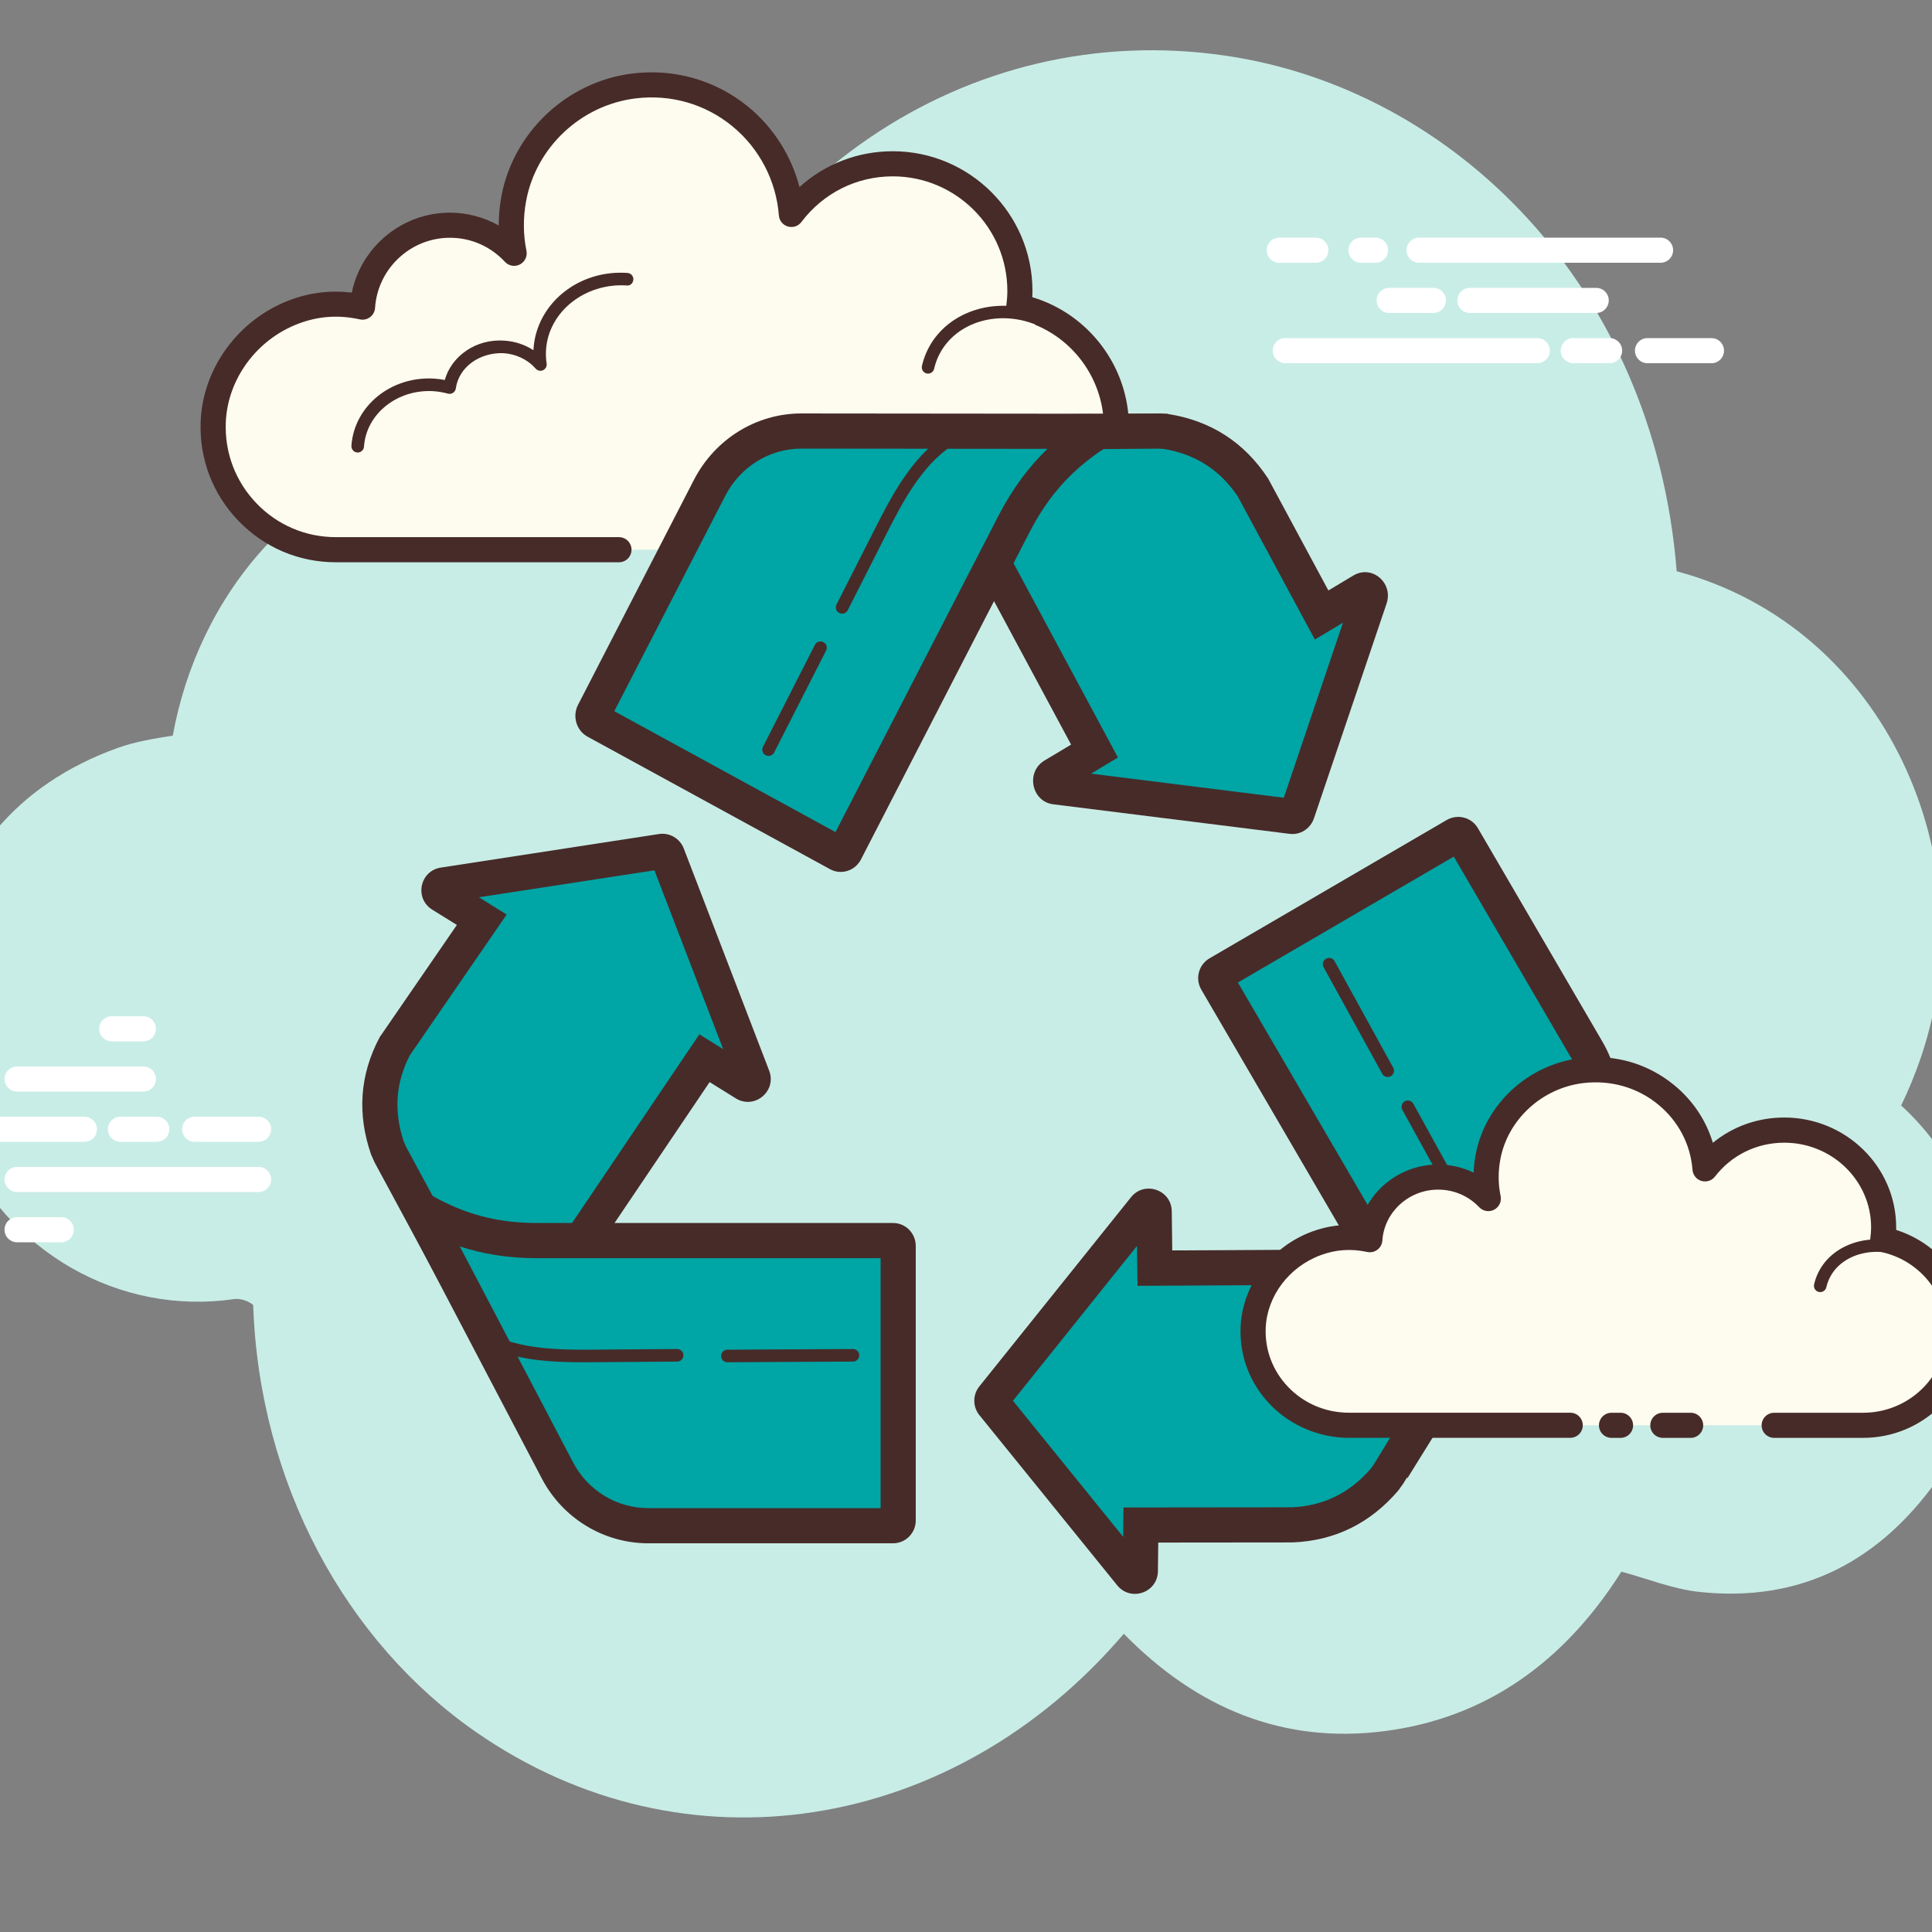 <svg  class="float-right mt-1"  xmlns="http://www.w3.org/2000/svg" x="0px" y="0px"
                             width="53" height="53"
                             viewBox="0 0 172 172"
                             style=" fill:#000000;">
                        <rect x="0" y="0" width="172" height="172" fill="#808080" stroke="none"/>
                        <g transform="translate(-25.8,-25.8) scale(1.3,1.3)"><g fill="none" fill-rule="nonzero" stroke="none" stroke-width="1" stroke-linecap="butt" stroke-linejoin="miter" stroke-miterlimit="10" stroke-dasharray="" stroke-dashoffset="0" font-family="none" font-weight="none" font-size="none" text-anchor="none" style="mix-blend-mode: normal"><path d="M0,172v-172h172v172z" fill="none"></path><g><path d="M150.042,95.548c0.516,-1.06 0.974,-2.174 1.369,-3.342c4.529,-13.364 -2.32,-29.374 -16.741,-33.239c-1.558,-19.579 -15.318,-33.012 -30.859,-35.303c-17.787,-2.623 -34.08,8.676 -39.502,26.634c-6.534,-2.315 -12.902,-2.033 -18.903,1.474c-2.723,1.259 -5.213,3.117 -7.448,5.561c-3.28,3.588 -5.413,8.117 -6.281,12.891c-1.287,0.203 -2.551,0.406 -3.743,0.832c-6.949,2.492 -11.333,7.621 -12.535,15.348c-0.748,4.811 0.762,9.61 1.605,11.548c3.328,7.663 11.046,12.006 18.887,10.857c0.39,-0.057 0.958,0.119 1.293,0.401c0.415,12.246 6.361,23.077 15.28,29.264c14.312,9.928 32.726,6.87 44.343,-6.744c4.978,5.091 10.901,7.565 17.86,6.667c6.92,-0.893 12.293,-4.711 16.213,-10.92c1.811,0.487 3.528,1.189 5.303,1.383c6.952,0.76 12.551,-2.036 16.739,-8.256c0.143,-0.213 0.349,-0.377 0.526,-0.564c0.599,-1.373 1.197,-2.745 1.796,-4.118c0.267,-2.083 0.738,-4.168 0.762,-6.247c0.067,-5.6 -2.222,-10.705 -5.967,-14.126z" fill="#c8ede6"></path><path d="M67.66,57.488c0,0 20.109,0 20.231,0c4.644,0 8.407,-3.765 8.407,-8.409c0,-4.051 -2.866,-7.432 -6.68,-8.228c0.045,-0.354 0.074,-0.714 0.074,-1.08c0,-4.809 -3.899,-8.708 -8.708,-8.708c-2.84,0 -5.354,1.366 -6.944,3.469c-0.406,-5.354 -5.189,-9.484 -10.784,-8.8c-4.092,0.501 -7.475,3.664 -8.228,7.716c-0.241,1.3 -0.217,2.561 0.024,3.744c-1.097,-1.182 -2.659,-1.925 -4.398,-1.925c-3.182,0 -5.781,2.479 -5.986,5.609c-1.445,-0.32 -3.017,-0.299 -4.673,0.323c-3.165,1.189 -5.418,4.168 -5.55,7.546c-0.187,4.797 3.646,8.746 8.402,8.746c0.361,0 1.631,0 1.923,0h17.46" fill="#fdfcef"></path><path d="M87.89,58.348h-20.231c-0.475,0 -0.86,-0.385 -0.86,-0.86c0,-0.475 0.385,-0.86 0.86,-0.86h20.231c4.162,0 7.549,-3.387 7.549,-7.549c0,-3.554 -2.522,-6.662 -5.996,-7.387c-0.439,-0.091 -0.733,-0.504 -0.678,-0.949c0.04,-0.32 0.067,-0.643 0.067,-0.972c0,-4.329 -3.521,-7.848 -7.847,-7.848c-2.473,0 -4.756,1.14 -6.257,3.127c-0.215,0.286 -0.581,0.408 -0.929,0.306c-0.342,-0.101 -0.588,-0.402 -0.614,-0.759c-0.179,-2.368 -1.34,-4.594 -3.182,-6.104c-1.863,-1.527 -4.224,-2.205 -6.639,-1.907c-3.726,0.458 -6.804,3.342 -7.487,7.019c-0.213,1.147 -0.206,2.296 0.022,3.416c0.076,0.378 -0.107,0.76 -0.451,0.936c-0.344,0.179 -0.762,0.103 -1.023,-0.179c-0.989,-1.063 -2.327,-1.649 -3.767,-1.649c-2.699,0 -4.95,2.112 -5.127,4.806c-0.017,0.251 -0.141,0.48 -0.342,0.63c-0.201,0.153 -0.461,0.206 -0.702,0.153c-1.447,-0.318 -2.816,-0.227 -4.185,0.287c-2.871,1.078 -4.876,3.799 -4.993,6.773c-0.081,2.076 0.666,4.042 2.1,5.535c1.436,1.495 3.369,2.319 5.442,2.319h19.383c0.475,0 0.86,0.385 0.86,0.86c0,0.475 -0.385,0.86 -0.86,0.86h-19.386c-2.544,0 -4.916,-1.011 -6.68,-2.845c-1.763,-1.834 -2.68,-4.247 -2.58,-6.794c0.143,-3.657 2.597,-6.999 6.106,-8.316c1.376,-0.518 2.797,-0.685 4.245,-0.514c0.648,-3.134 3.437,-5.473 6.717,-5.473c1.176,0 2.329,0.31 3.344,0.877c0,-0.664 0.06,-1.328 0.182,-1.993c0.82,-4.407 4.508,-7.866 8.97,-8.413c2.888,-0.353 5.71,0.458 7.94,2.284c1.725,1.416 2.952,3.356 3.505,5.492c1.741,-1.576 3.989,-2.453 6.388,-2.453c5.275,0 9.567,4.293 9.567,9.568c0,0.143 -0.003,0.286 -0.012,0.427c3.877,1.158 6.619,4.775 6.619,8.882c0.002,5.114 -4.156,9.269 -9.267,9.269z" fill="#472b29"></path><path d="M62.787,38.967c-3.11,-0.205 -5.788,1.944 -5.979,4.797c-0.024,0.354 -0.009,0.703 0.043,1.042c-0.6,-0.678 -1.488,-1.137 -2.508,-1.204c-1.866,-0.122 -3.478,1.109 -3.712,2.786c-0.339,-0.093 -0.693,-0.155 -1.06,-0.179c-2.721,-0.179 -5.064,1.701 -5.232,4.199" fill="#fdfcef"></path><path d="M44.342,50.836c-0.01,0 -0.021,0 -0.029,-0.002c-0.237,-0.015 -0.416,-0.22 -0.401,-0.458c0.184,-2.73 2.731,-4.797 5.69,-4.599c0.236,0.015 0.47,0.045 0.703,0.091c0.471,-1.665 2.16,-2.829 4.07,-2.695c0.731,0.046 1.416,0.273 2.002,0.657c0,-0.033 0.003,-0.064 0.005,-0.096c0.206,-3.087 3.074,-5.435 6.436,-5.196c0.237,0.015 0.416,0.22 0.401,0.458c-0.015,0.237 -0.213,0.439 -0.458,0.399c-2.84,-0.181 -5.346,1.784 -5.521,4.398c-0.021,0.316 -0.007,0.636 0.04,0.951c0.029,0.187 -0.071,0.373 -0.243,0.454c-0.172,0.081 -0.377,0.038 -0.504,-0.105c-0.556,-0.628 -1.342,-1.004 -2.214,-1.061c-1.636,-0.058 -3.053,0.956 -3.258,2.415c-0.017,0.122 -0.086,0.232 -0.189,0.301c-0.103,0.067 -0.229,0.088 -0.351,0.055c-0.322,-0.088 -0.648,-0.143 -0.975,-0.167c-2.477,-0.158 -4.622,1.541 -4.773,3.799c-0.019,0.227 -0.208,0.401 -0.432,0.401z" fill="#472b29"></path><path d="M91.296,41.836c-2.922,-1.378 -6.302,-0.402 -7.549,2.179c-0.155,0.32 -0.27,0.652 -0.346,0.987" fill="#fdfcef"></path><path d="M83.401,45.432c-0.031,0 -0.064,-0.003 -0.096,-0.01c-0.23,-0.053 -0.377,-0.284 -0.323,-0.516c0.084,-0.373 0.212,-0.736 0.377,-1.078c1.347,-2.788 4.991,-3.851 8.12,-2.382c0.215,0.103 0.308,0.358 0.206,0.573c-0.101,0.217 -0.359,0.303 -0.573,0.206c-2.707,-1.28 -5.838,-0.39 -6.98,1.976c-0.138,0.284 -0.243,0.585 -0.313,0.896c-0.045,0.201 -0.222,0.335 -0.418,0.335z" fill="#472b29"></path><path d="M25.626,98.04h-17.252c-0.475,0 -0.86,-0.385 -0.86,-0.86c0,-0.475 0.385,-0.86 0.86,-0.86h17.252c0.475,0 0.86,0.385 0.86,0.86c0,0.475 -0.384,0.86 -0.86,0.86zM31.442,97.18c0,-0.475 -0.385,-0.86 -0.86,-0.86h-2.487c-0.475,0 -0.86,0.385 -0.86,0.86c0,0.475 0.385,0.86 0.86,0.86h2.487c0.476,0 0.86,-0.385 0.86,-0.86zM38.416,97.18c0,-0.475 -0.385,-0.86 -0.86,-0.86h-4.379c-0.475,0 -0.86,0.385 -0.86,0.86c0,0.475 0.385,0.86 0.86,0.86h4.379c0.476,0 0.86,-0.385 0.86,-0.86zM38.416,100.62c0,-0.475 -0.385,-0.86 -0.86,-0.86h-16.54c-0.475,0 -0.86,0.385 -0.86,0.86c0,0.475 0.385,0.86 0.86,0.86h16.54c0.476,0 0.86,-0.385 0.86,-0.86zM18.898,100.62c0,-0.475 -0.385,-0.86 -0.86,-0.86h-0.998c-0.475,0 -0.86,0.385 -0.86,0.86c0,0.475 0.385,0.86 0.86,0.86h0.998c0.475,0 0.86,-0.385 0.86,-0.86zM14.811,100.62c0,-0.475 -0.385,-0.86 -0.86,-0.86h-2.506c-0.475,0 -0.86,0.385 -0.86,0.86c0,0.475 0.385,0.86 0.86,0.86h2.506c0.475,0 0.86,-0.385 0.86,-0.86zM30.523,93.74c0,-0.475 -0.385,-0.86 -0.86,-0.86h-8.646c-0.475,0 -0.86,0.385 -0.86,0.86c0,0.475 0.385,0.86 0.86,0.86h8.646c0.476,0 0.86,-0.385 0.86,-0.86zM30.523,90.3c0,-0.475 -0.385,-0.86 -0.86,-0.86h-2.162c-0.475,0 -0.86,0.385 -0.86,0.86c0,0.475 0.385,0.86 0.86,0.86h2.162c0.476,0 0.86,-0.385 0.86,-0.86zM24.9,104.06c0,-0.475 -0.385,-0.86 -0.86,-0.86h-3.024c-0.475,0 -0.86,0.385 -0.86,0.86c0,0.475 0.385,0.86 0.86,0.86h3.024c0.476,0 0.86,-0.385 0.86,-0.86z" fill="#ffffff"></path><path d="M125.12,44.72h-17.252c-0.475,0 -0.86,-0.385 -0.86,-0.86c0,-0.475 0.385,-0.86 0.86,-0.86h17.253c0.475,0 0.86,0.385 0.86,0.86c0,0.475 -0.385,0.86 -0.862,0.86zM130.935,43.86c0,-0.475 -0.385,-0.86 -0.86,-0.86h-2.487c-0.475,0 -0.86,0.385 -0.86,0.86c0,0.475 0.385,0.86 0.86,0.86h2.487c0.476,0 0.86,-0.385 0.86,-0.86zM137.91,43.86c0,-0.475 -0.385,-0.86 -0.86,-0.86h-4.379c-0.475,0 -0.86,0.385 -0.86,0.86c0,0.475 0.385,0.86 0.86,0.86h4.379c0.475,0 0.86,-0.385 0.86,-0.86zM134.425,36.98c0,-0.475 -0.385,-0.86 -0.86,-0.86h-16.54c-0.475,0 -0.86,0.385 -0.86,0.86c0,0.475 0.385,0.86 0.86,0.86h16.54c0.475,0 0.86,-0.385 0.86,-0.86zM114.906,36.98c0,-0.475 -0.385,-0.86 -0.86,-0.86h-0.998c-0.475,0 -0.86,0.385 -0.86,0.86c0,0.475 0.385,0.86 0.86,0.86h0.998c0.476,0 0.86,-0.385 0.86,-0.86zM110.818,36.98c0,-0.475 -0.385,-0.86 -0.86,-0.86h-2.504c-0.475,0 -0.86,0.385 -0.86,0.86c0,0.475 0.385,0.86 0.86,0.86h2.504c0.476,0 0.86,-0.385 0.86,-0.86zM130.017,40.42c0,-0.475 -0.385,-0.86 -0.86,-0.86h-8.646c-0.475,0 -0.86,0.385 -0.86,0.86c0,0.475 0.385,0.86 0.86,0.86h8.646c0.475,0 0.86,-0.385 0.86,-0.86zM130.017,36.98c0,-0.475 -0.385,-0.86 -0.86,-0.86h-2.162c-0.475,0 -0.86,0.385 -0.86,0.86c0,0.475 0.385,0.86 0.86,0.86h2.162c0.475,0 0.86,-0.385 0.86,-0.86zM118.866,40.42c0,-0.475 -0.385,-0.86 -0.86,-0.86h-3.024c-0.475,0 -0.86,0.385 -0.86,0.86c0,0.475 0.385,0.86 0.86,0.86h3.024c0.476,0 0.86,-0.385 0.86,-0.86z" fill="#ffffff"></path><path d="M46.56,98.886l-0.203,-0.464c-0.824,-2.401 -0.655,-4.716 0.552,-6.987l5.929,-8.603l-2.761,-1.717c-0.177,-0.108 -0.187,-0.267 -0.163,-0.382c0.022,-0.112 0.093,-0.253 0.299,-0.284c0,0 14.945,-2.3 14.95,-2.3c0.196,0 0.327,0.093 0.378,0.229l5.851,15.224c0.029,0.077 0.058,0.194 -0.029,0.323c-0.072,0.105 -0.196,0.175 -0.31,0.175v0c-0.062,0 -0.124,-0.021 -0.191,-0.06l-2.776,-1.725l-8.832,13.089l-8.628,1.015z" fill="#00a5a5"></path><path d="M65.334,79.344h0.009h-0.009M64.663,79.447l4.709,12.248l-1.631,-1.015l-1.299,1.923l-7.874,11.672l-7.267,0.855l-3.64,-6.736l-0.091,-0.206l-0.072,-0.16c-0.695,-2.083 -0.559,-4.02 0.413,-5.913l5.203,-7.561l1.429,-2.078l-1.901,-1.182l12.019,-1.847M65.207,76.944c-0.079,0 -0.16,0.005 -0.239,0.019l-14.935,2.298c-1.438,0.22 -1.825,2.11 -0.588,2.879l1.689,1.049l-5.284,7.682c-1.391,2.616 -1.538,5.298 -0.592,8.038c0.081,0.182 0.163,0.368 0.246,0.55l4.458,8.254l9.988,-1.175l8.492,-12.587l1.791,1.113c0.27,0.169 0.554,0.243 0.827,0.243c1.013,0 1.887,-1.03 1.462,-2.136l-5.851,-15.222c-0.237,-0.612 -0.824,-1.004 -1.464,-1.004z" fill="#472b29"></path><path d="M64.245,124.33c-2.614,0 -4.998,-1.452 -6.223,-3.786l-9.377,-17.879c2.186,1.273 4.61,2.138 7.983,2.138h24.381c0.191,0 0.347,0.163 0.347,0.363v18.801c0,0.2 -0.157,0.363 -0.347,0.363z" fill="#00a5a5"></path><path d="M51.335,105.206c1.531,0.502 3.254,0.803 5.291,0.803h23.526v17.117h-15.907c-2.165,0 -4.142,-1.204 -5.158,-3.141l-7.752,-14.78M45.31,98.9l11.644,22.203c1.429,2.724 4.235,4.431 7.291,4.431h16.763c0.857,0 1.551,-0.702 1.551,-1.567v-18.8c0,-0.865 -0.695,-1.567 -1.551,-1.567h-24.381c-5.11,0 -7.893,-2.16 -11.318,-4.701z" fill="#472b29"></path><path d="M97.56,127.796c-0.107,0 -0.191,-0.043 -0.267,-0.138l-9.439,-11.656c-0.107,-0.131 -0.108,-0.323 -0.002,-0.456l10.387,-12.958c0.077,-0.095 0.163,-0.138 0.27,-0.138c0.003,0 0.372,0.003 0.377,0.361l0.048,3.882l15.248,-0.081l5.193,6.897l-4.458,7.313l-0.237,0.323c-1.722,2.007 -3.806,3.029 -6.376,3.129l-10.33,0.01l-0.036,3.149c-0.003,0.358 -0.372,0.361 -0.377,0.361z" fill="#00a5a5"></path><path d="M99.179,103.341h0.009h-0.009M97.711,105.171l0.005,0.342l0.031,2.389l2.391,-0.012l13.447,-0.072l4.338,5.764l-3.984,6.536l-0.224,0.311l-0.01,0.014c-1.469,1.674 -3.237,2.534 -5.403,2.628l-9.137,0.009l-2.379,0.002l-0.024,2.009l-7.546,-9.317l8.493,-10.602M98.508,101.244c-0.437,0 -0.881,0.182 -1.207,0.59l-10.389,12.958c-0.461,0.574 -0.459,1.393 0.005,1.966l9.441,11.658c0.327,0.402 0.769,0.583 1.204,0.583c0.796,0 1.57,-0.604 1.581,-1.551l0.022,-1.964l9.187,-0.009c2.96,-0.115 5.349,-1.342 7.241,-3.54c0.117,-0.162 0.236,-0.327 0.353,-0.49l4.883,-8.01l-6.048,-8.036l-14.656,0.079l-0.034,-2.688c-0.014,-0.944 -0.788,-1.546 -1.582,-1.546z" fill="#472b29"></path><path d="M117.765,116.329c-0.009,-2.554 -0.49,-5.11 -2.21,-8.058l-12.399,-21.257c-0.101,-0.174 -0.041,-0.396 0.131,-0.497l16.239,-9.472c0.057,-0.034 0.117,-0.05 0.179,-0.05c0.05,0 0.218,0.014 0.315,0.181l8.528,14.615c1.331,2.286 1.293,5.102 -0.103,7.346z" fill="#00a5a5"></path><path d="M120.13,78.085h0.009h-0.009M119.404,78.508l8.101,13.889c1.108,1.899 1.075,4.238 -0.084,6.104l-8.825,14.207c-0.342,-1.596 -0.96,-3.259 -2,-5.046l-11.976,-20.532l14.785,-8.622M119.705,75.79c-0.268,0 -0.54,0.069 -0.788,0.213l-16.24,9.472c-0.748,0.435 -0.999,1.395 -0.564,2.143l12.399,21.257c2.599,4.455 2.148,7.969 1.696,12.236l13.256,-21.34c1.627,-2.62 1.674,-5.925 0.119,-8.59l-8.526,-14.617c-0.287,-0.497 -0.812,-0.776 -1.352,-0.776z" fill="#472b29"></path><g><path d="M92.123,73.733c-0.21,-0.028 -0.286,-0.184 -0.313,-0.313c-0.021,-0.095 -0.041,-0.323 0.182,-0.459l2.809,-1.684l-7.239,-13.478l3.158,-8.371l8.555,-0.065l0.513,0.038c2.489,0.408 4.455,1.682 5.898,3.88l4.67,8.683l2.8,-1.68c0.058,-0.036 0.114,-0.053 0.169,-0.053c0.105,0 0.217,0.065 0.291,0.169c0.083,0.114 0.1,0.248 0.048,0.394l-4.971,14.703c-0.053,0.158 -0.187,0.263 -0.335,0.263z" fill="#00a5a5"></path><path d="M99.189,50.568l0.206,0.015l0.187,0.012c2.167,0.375 3.818,1.443 5.04,3.265l4.073,7.563l1.195,2.219l1.926,-1.152l-4.052,11.987l-13.199,-1.651l1.84,-1.103l-1.087,-2.024l-6.438,-11.983l2.675,-7.088l7.633,-0.058M113.773,61.318h0.009h-0.009M99.265,48.16l-9.381,0.072l-3.643,9.658l6.956,12.948l-1.821,1.09c-1.299,0.779 -0.893,2.812 0.599,2.998l16.189,2.024c0.064,0.007 0.127,0.012 0.189,0.012c0.659,0 1.257,-0.428 1.479,-1.084l4.971,-14.701c0.38,-1.123 -0.48,-2.15 -1.477,-2.15c-0.26,0 -0.53,0.071 -0.789,0.225l-1.72,1.03l-4.126,-7.661c-1.658,-2.528 -3.958,-3.956 -6.823,-4.419c-0.198,-0.015 -0.401,-0.031 -0.6,-0.045z" fill="#472b29"></path></g><g><path d="M77.422,78.355c-0.053,0 -0.107,-0.014 -0.157,-0.04l-16.605,-9.076c-0.191,-0.105 -0.263,-0.368 -0.157,-0.574l7.929,-15.394c1.24,-2.408 3.648,-3.904 6.283,-3.904l20.351,0.019c-2.214,1.402 -4.169,3.218 -5.795,6.374l-11.536,22.393c-0.065,0.126 -0.184,0.203 -0.315,0.203z" fill="#00a5a5"></path><path d="M74.724,50.568l16.853,0.017c-1.232,1.187 -2.368,2.668 -3.375,4.622l-11.139,21.622l-15.148,-8.278l7.589,-14.732c1.034,-2.006 3.031,-3.251 5.213,-3.251h0.007M74.719,48.16c-3.081,0 -5.91,1.753 -7.355,4.556l-7.931,15.396c-0.406,0.788 -0.115,1.765 0.65,2.183l16.607,9.076c0.234,0.127 0.485,0.187 0.733,0.187c0.561,0 1.104,-0.311 1.385,-0.858l11.534,-22.391c2.417,-4.692 5.642,-6.204 9.506,-8.125l-25.121,-0.024c-0.003,0 -0.007,0 -0.009,0z" fill="#472b29"></path></g><g fill="#472b29"><path d="M122.079,109.383c-0.002,0 -0.005,0 -0.007,0c-0.239,-0.003 -0.427,-0.2 -0.423,-0.437c0.041,-2.547 -1.39,-5.145 -2.432,-7.042l-3.335,-6.053c-0.114,-0.208 -0.038,-0.47 0.169,-0.585c0.21,-0.115 0.47,-0.04 0.585,0.169l3.335,6.054c1.092,1.98 2.585,4.694 2.54,7.47c-0.005,0.234 -0.198,0.423 -0.432,0.423z"></path></g><g fill="#472b29"><path d="M114.881,93.602c-0.151,0 -0.299,-0.081 -0.377,-0.224l-4.014,-7.295c-0.114,-0.206 -0.038,-0.468 0.17,-0.583c0.206,-0.117 0.47,-0.04 0.583,0.17l4.014,7.295c0.114,0.206 0.038,0.468 -0.17,0.583c-0.065,0.036 -0.136,0.053 -0.206,0.053z"></path></g><g fill="#472b29"><path d="M59.78,113.136c-2.171,0 -4.885,-0.11 -7.057,-1.336c-0.206,-0.117 -0.28,-0.38 -0.163,-0.587c0.115,-0.208 0.378,-0.277 0.587,-0.163c2.222,1.254 5.194,1.238 7.356,1.223l5.712,-0.043c0,0 0.002,0 0.003,0c0.236,0 0.428,0.189 0.43,0.427c0.002,0.237 -0.189,0.432 -0.427,0.433l-5.714,0.043c-0.234,0.002 -0.476,0.003 -0.728,0.003z"></path></g><g fill="#472b29"><path d="M69.66,113.136c-0.237,0 -0.428,-0.191 -0.43,-0.428c-0.002,-0.237 0.189,-0.43 0.428,-0.432l8.6,-0.046h0.002c0.237,0 0.428,0.191 0.43,0.428c0.002,0.237 -0.189,0.43 -0.428,0.432l-8.6,0.046z"></path></g><g fill="#472b29"><path d="M77.515,61.87c-0.065,0 -0.132,-0.015 -0.194,-0.046c-0.213,-0.108 -0.298,-0.366 -0.189,-0.578l2.697,-5.313c1.027,-2.016 2.432,-4.775 4.758,-6.299c0.196,-0.129 0.464,-0.077 0.595,0.124c0.131,0.198 0.074,0.466 -0.124,0.595c-2.135,1.398 -3.48,4.042 -4.463,5.972l-2.695,5.311c-0.076,0.148 -0.227,0.234 -0.384,0.234z"></path></g><g fill="#472b29"><path d="M72.479,71.612c-0.067,0 -0.132,-0.015 -0.194,-0.046c-0.212,-0.108 -0.296,-0.366 -0.187,-0.578l3.555,-6.981c0.108,-0.213 0.37,-0.296 0.578,-0.187c0.212,0.108 0.296,0.366 0.187,0.578l-3.555,6.981c-0.077,0.148 -0.229,0.234 -0.384,0.234z"></path></g><g><path d="M141.346,117.454c3.239,0 6.049,0 6.089,0c3.629,0 6.572,-2.879 6.572,-6.431c0,-3.099 -2.239,-5.685 -5.22,-6.295c0.034,-0.272 0.058,-0.545 0.058,-0.826c0,-3.679 -3.048,-6.662 -6.806,-6.662c-2.219,0 -4.185,1.044 -5.427,2.654c-0.318,-4.095 -4.056,-7.255 -8.428,-6.73c-3.197,0.384 -5.843,2.802 -6.431,5.901c-0.189,0.994 -0.169,1.959 0.019,2.864c-0.857,-0.903 -2.078,-1.472 -3.437,-1.472c-2.487,0 -4.518,1.895 -4.678,4.29c-1.13,-0.244 -2.358,-0.229 -3.652,0.246c-2.473,0.908 -4.235,3.187 -4.338,5.772c-0.146,3.669 2.85,6.689 6.567,6.689c0.282,0 1.275,0 1.503,0h13.646M130.206,117.454h0.619" fill="#fdfcef"></path><path d="M147.435,118.315h-6.089c-0.475,0 -0.86,-0.385 -0.86,-0.86c0,-0.475 0.385,-0.86 0.86,-0.86h6.089c3.149,0 5.712,-2.499 5.712,-5.571c0,-2.621 -1.906,-4.916 -4.534,-5.452c-0.44,-0.091 -0.738,-0.506 -0.681,-0.953c0.031,-0.236 0.052,-0.473 0.052,-0.717c0,-3.199 -2.668,-5.802 -5.946,-5.802c-1.878,0 -3.609,0.845 -4.747,2.32c-0.217,0.282 -0.587,0.397 -0.927,0.299c-0.341,-0.103 -0.583,-0.402 -0.611,-0.757c-0.136,-1.754 -0.972,-3.344 -2.355,-4.479c-1.426,-1.17 -3.242,-1.684 -5.114,-1.467c-2.831,0.339 -5.17,2.48 -5.688,5.206c-0.162,0.851 -0.157,1.703 0.015,2.532c0.077,0.377 -0.103,0.759 -0.444,0.937c-0.339,0.175 -0.757,0.108 -1.022,-0.172c-0.736,-0.776 -1.735,-1.204 -2.812,-1.204c-2.011,0 -3.689,1.533 -3.82,3.486c-0.017,0.251 -0.141,0.478 -0.341,0.63c-0.2,0.15 -0.454,0.206 -0.698,0.153c-1.099,-0.237 -2.138,-0.169 -3.175,0.215c-2.171,0.796 -3.688,2.805 -3.775,4.997c-0.06,1.507 0.487,2.939 1.539,4.035c1.092,1.135 2.573,1.761 4.168,1.761h15.148c0.475,0 0.86,0.385 0.86,0.86c0,0.475 -0.385,0.86 -0.86,0.86h-15.148c-2.038,0 -4.009,-0.834 -5.408,-2.289c-1.381,-1.438 -2.097,-3.318 -2.018,-5.294c0.115,-2.881 2.085,-5.511 4.9,-6.546c1.049,-0.387 2.133,-0.523 3.234,-0.42c0.592,-2.401 2.802,-4.169 5.392,-4.169c0.848,0 1.68,0.194 2.432,0.556c0.015,-0.416 0.064,-0.832 0.143,-1.25c0.655,-3.455 3.605,-6.166 7.172,-6.593c2.348,-0.287 4.618,0.375 6.409,1.842c1.287,1.054 2.198,2.423 2.659,3.959c1.361,-1.115 3.072,-1.732 4.888,-1.732c4.228,0 7.666,3.375 7.666,7.522c0,0.058 0,0.117 -0.002,0.177c3.034,0.955 5.165,3.763 5.165,6.945c0.002,4.023 -3.332,7.295 -7.43,7.295zM130.825,118.315h-0.619c-0.475,0 -0.86,-0.385 -0.86,-0.86c0,-0.475 0.385,-0.86 0.86,-0.86h0.619c0.475,0 0.86,0.385 0.86,0.86c0,0.475 -0.385,0.86 -0.86,0.86z" fill="#472b29"></path><g fill="#472b29"><path d="M144.499,108.332c-0.031,0 -0.062,-0.003 -0.095,-0.01c-0.232,-0.052 -0.378,-0.282 -0.325,-0.514c0.064,-0.282 0.162,-0.559 0.292,-0.824c1.039,-2.105 3.908,-2.884 6.402,-1.732c0.215,0.1 0.31,0.354 0.21,0.569c-0.1,0.217 -0.356,0.308 -0.571,0.21c-2.066,-0.956 -4.432,-0.358 -5.268,1.331c-0.1,0.203 -0.175,0.416 -0.224,0.631c-0.046,0.203 -0.224,0.339 -0.421,0.339z"></path></g><g fill="#472b29"><path d="M135.625,118.315h-1.904c-0.475,0 -0.86,-0.385 -0.86,-0.86c0,-0.475 0.385,-0.86 0.86,-0.86h1.904c0.475,0 0.86,0.385 0.86,0.86c0,0.475 -0.384,0.86 -0.86,0.86z"></path></g></g></g></g></g></svg>
